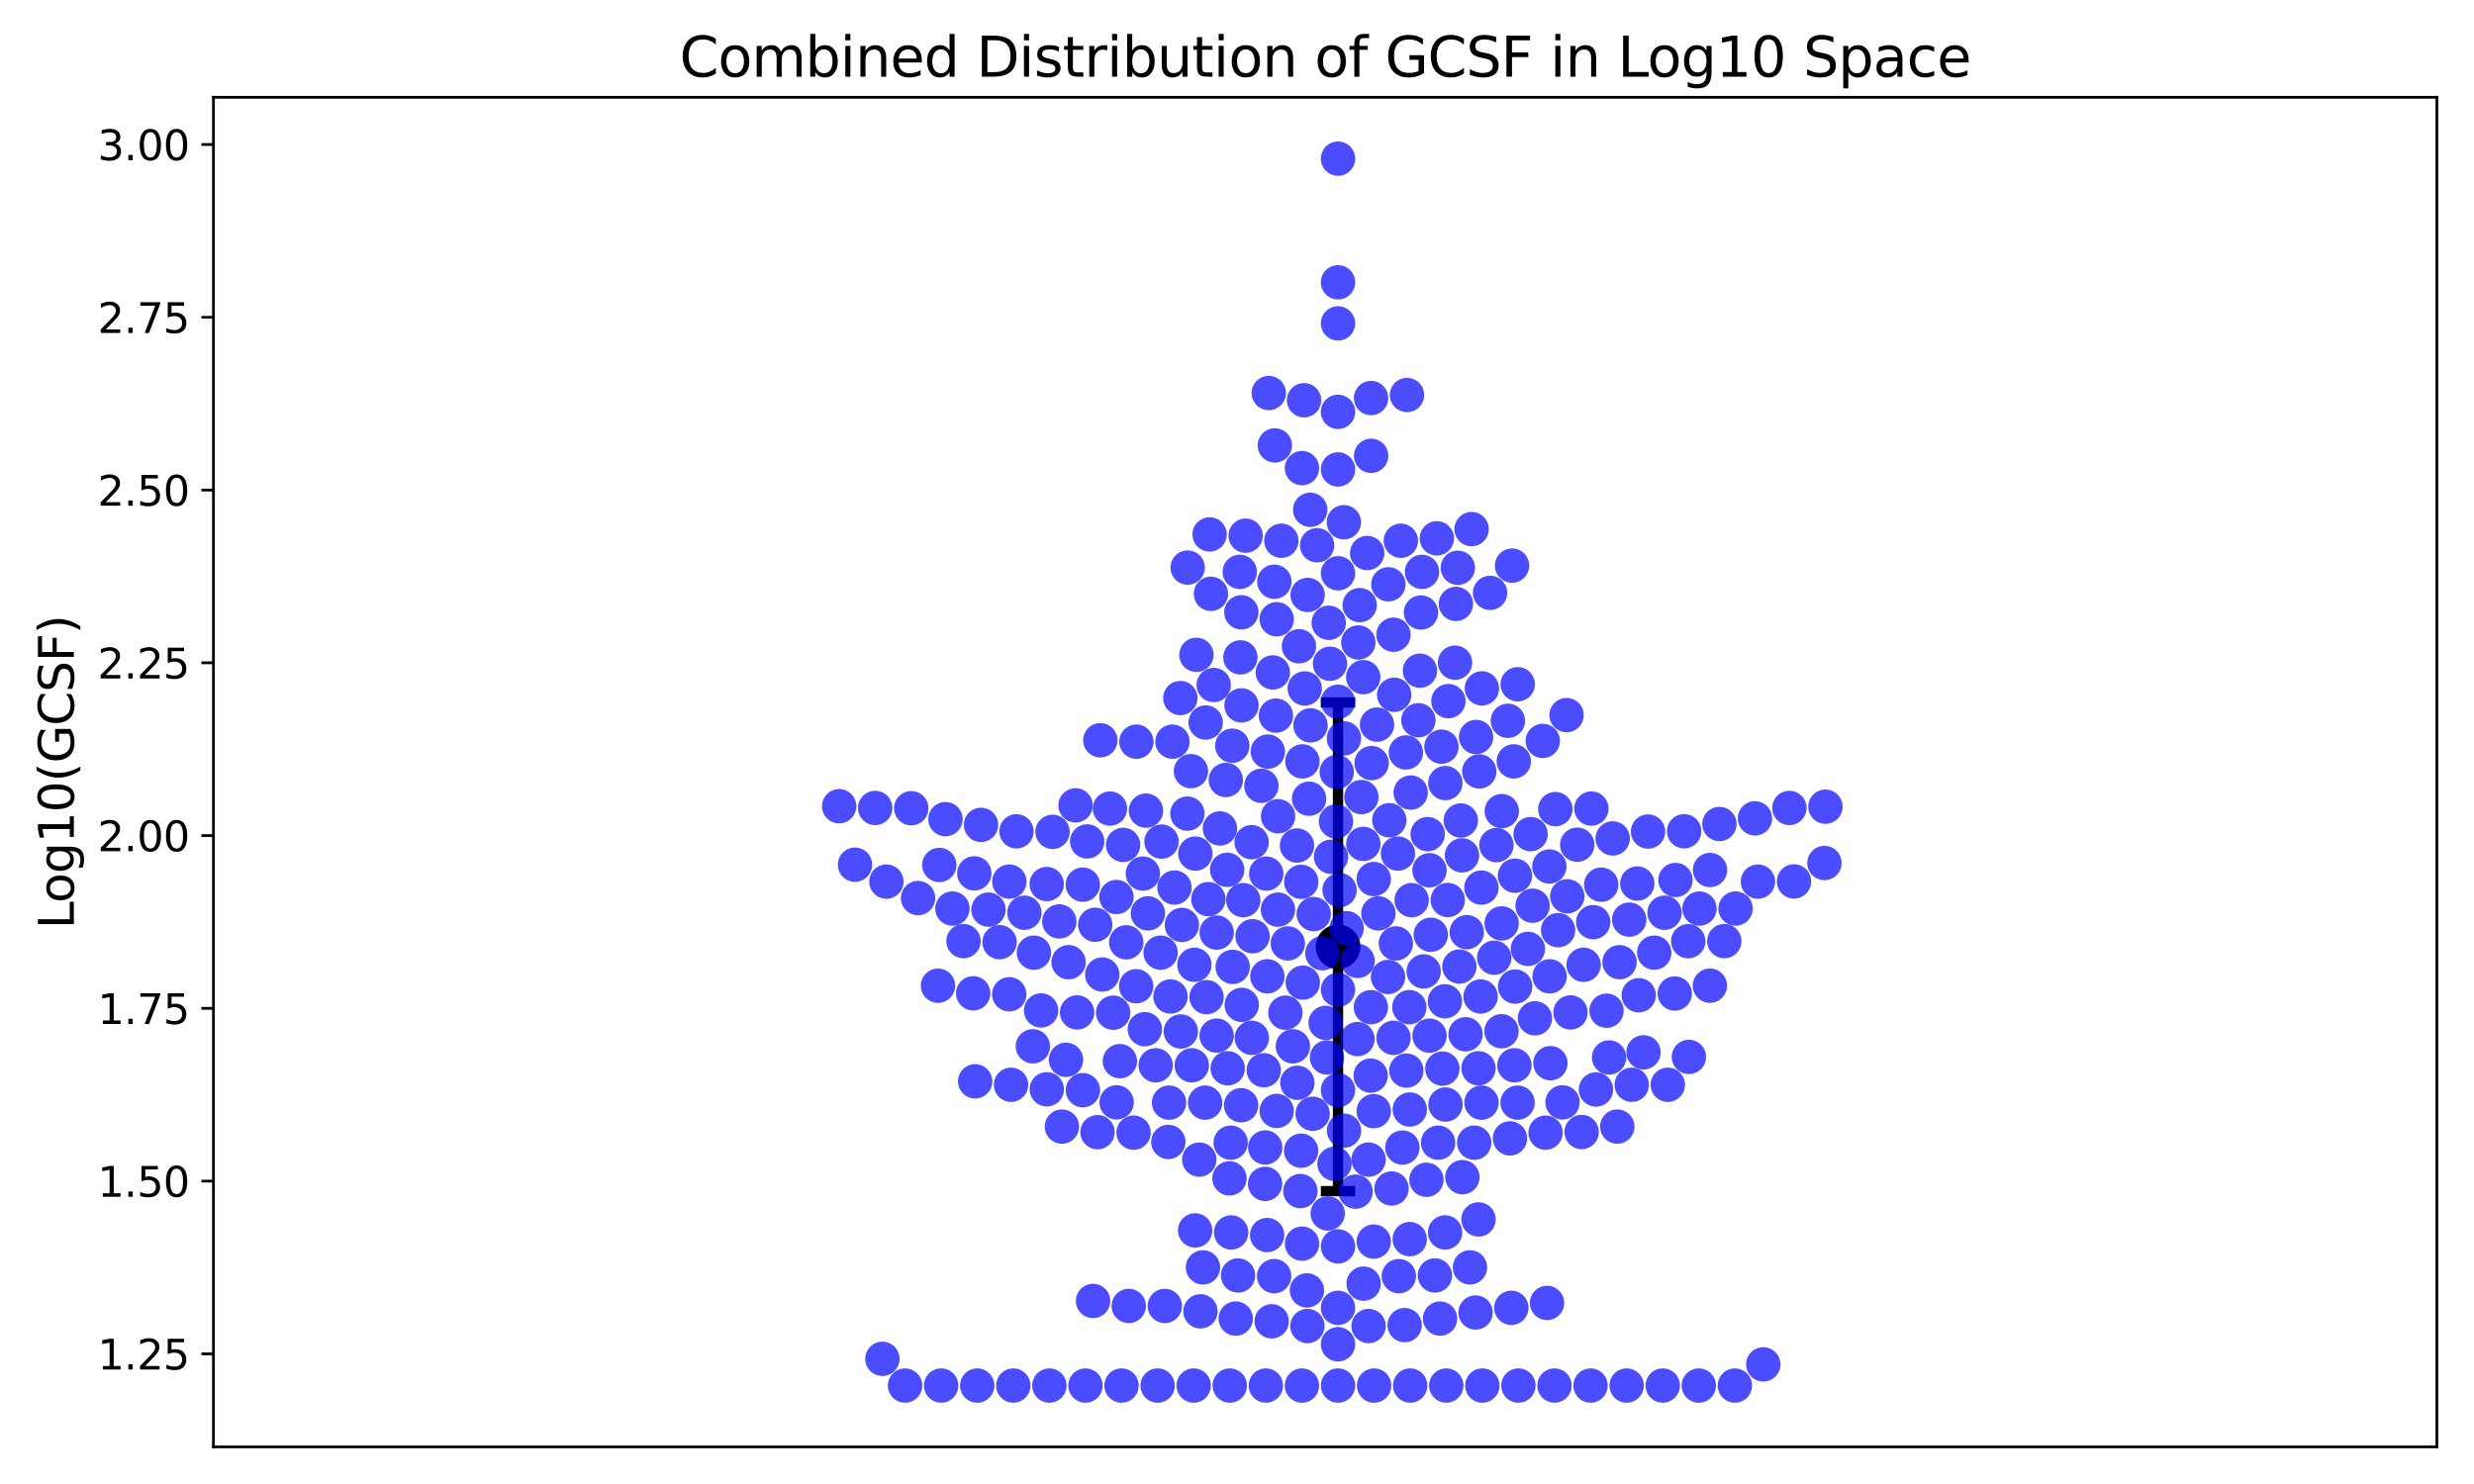 <?xml version="1.0" encoding="utf-8" standalone="no"?>
<!DOCTYPE svg PUBLIC "-//W3C//DTD SVG 1.1//EN"
  "http://www.w3.org/Graphics/SVG/1.1/DTD/svg11.dtd">
<svg xmlns:xlink="http://www.w3.org/1999/xlink" width="720pt" height="432pt" viewBox="0 0 720 432" xmlns="http://www.w3.org/2000/svg" version="1.1">
 <defs>
  <style type="text/css">*{stroke-linejoin: round; stroke-linecap: butt}</style>
 </defs>
 <g id="figure_1">
  <g id="patch_1">
   <path d="M 0 432 
L 720 432 
L 720 0 
L 0 0 
z
" style="fill: #ffffff"/>
  </g>
  <g id="axes_1">
   <g id="patch_2">
    <path d="M 62.12 421.2 
L 709.2 421.2 
L 709.2 28.32 
L 62.12 28.32 
z
" style="fill: #ffffff"/>
   </g>
   <g id="matplotlib.axis_1"/>
   <g id="matplotlib.axis_2">
    <g id="ytick_1">
     <g id="line2d_1">
      <defs>
       <path id="mfbf2dcb38d" d="M 0 0 
L -3.5 0 
" style="stroke: #000000; stroke-width: 0.8"/>
      </defs>
      <g>
       <use xlink:href="#mfbf2dcb38d" x="62.12" y="394.112" style="stroke: #000000; stroke-width: 0.8"/>
      </g>
     </g>
     <g id="text_1">
      <!-- 1.25 -->
      <g transform="translate(28.401 398.671) scale(0.12 -0.12)">
       <defs>
        <path id="DejaVuSans-31" d="M 794 531 
L 1825 531 
L 1825 4091 
L 703 3866 
L 703 4441 
L 1819 4666 
L 2450 4666 
L 2450 531 
L 3481 531 
L 3481 0 
L 794 0 
L 794 531 
z
" transform="scale(0.016)"/>
        <path id="DejaVuSans-2e" d="M 684 794 
L 1344 794 
L 1344 0 
L 684 0 
L 684 794 
z
" transform="scale(0.016)"/>
        <path id="DejaVuSans-32" d="M 1228 531 
L 3431 531 
L 3431 0 
L 469 0 
L 469 531 
Q 828 903 1448 1529 
Q 2069 2156 2228 2338 
Q 2531 2678 2651 2914 
Q 2772 3150 2772 3378 
Q 2772 3750 2511 3984 
Q 2250 4219 1831 4219 
Q 1534 4219 1204 4116 
Q 875 4013 500 3803 
L 500 4441 
Q 881 4594 1212 4672 
Q 1544 4750 1819 4750 
Q 2544 4750 2975 4387 
Q 3406 4025 3406 3419 
Q 3406 3131 3298 2873 
Q 3191 2616 2906 2266 
Q 2828 2175 2409 1742 
Q 1991 1309 1228 531 
z
" transform="scale(0.016)"/>
        <path id="DejaVuSans-35" d="M 691 4666 
L 3169 4666 
L 3169 4134 
L 1269 4134 
L 1269 2991 
Q 1406 3038 1543 3061 
Q 1681 3084 1819 3084 
Q 2600 3084 3056 2656 
Q 3513 2228 3513 1497 
Q 3513 744 3044 326 
Q 2575 -91 1722 -91 
Q 1428 -91 1123 -41 
Q 819 9 494 109 
L 494 744 
Q 775 591 1075 516 
Q 1375 441 1709 441 
Q 2250 441 2565 725 
Q 2881 1009 2881 1497 
Q 2881 1984 2565 2268 
Q 2250 2553 1709 2553 
Q 1456 2553 1204 2497 
Q 953 2441 691 2322 
L 691 4666 
z
" transform="scale(0.016)"/>
       </defs>
       <use xlink:href="#DejaVuSans-31"/>
       <use xlink:href="#DejaVuSans-2e" x="63.623"/>
       <use xlink:href="#DejaVuSans-32" x="95.41"/>
       <use xlink:href="#DejaVuSans-35" x="159.033"/>
      </g>
     </g>
    </g>
    <g id="ytick_2">
     <g id="line2d_2">
      <g>
       <use xlink:href="#mfbf2dcb38d" x="62.12" y="343.821" style="stroke: #000000; stroke-width: 0.8"/>
      </g>
     </g>
     <g id="text_2">
      <!-- 1.50 -->
      <g transform="translate(28.401 348.38) scale(0.12 -0.12)">
       <defs>
        <path id="DejaVuSans-30" d="M 2034 4250 
Q 1547 4250 1301 3770 
Q 1056 3291 1056 2328 
Q 1056 1369 1301 889 
Q 1547 409 2034 409 
Q 2525 409 2770 889 
Q 3016 1369 3016 2328 
Q 3016 3291 2770 3770 
Q 2525 4250 2034 4250 
z
M 2034 4750 
Q 2819 4750 3233 4129 
Q 3647 3509 3647 2328 
Q 3647 1150 3233 529 
Q 2819 -91 2034 -91 
Q 1250 -91 836 529 
Q 422 1150 422 2328 
Q 422 3509 836 4129 
Q 1250 4750 2034 4750 
z
" transform="scale(0.016)"/>
       </defs>
       <use xlink:href="#DejaVuSans-31"/>
       <use xlink:href="#DejaVuSans-2e" x="63.623"/>
       <use xlink:href="#DejaVuSans-35" x="95.41"/>
       <use xlink:href="#DejaVuSans-30" x="159.033"/>
      </g>
     </g>
    </g>
    <g id="ytick_3">
     <g id="line2d_3">
      <g>
       <use xlink:href="#mfbf2dcb38d" x="62.12" y="293.53" style="stroke: #000000; stroke-width: 0.8"/>
      </g>
     </g>
     <g id="text_3">
      <!-- 1.75 -->
      <g transform="translate(28.401 298.089) scale(0.12 -0.12)">
       <defs>
        <path id="DejaVuSans-37" d="M 525 4666 
L 3525 4666 
L 3525 4397 
L 1831 0 
L 1172 0 
L 2766 4134 
L 525 4134 
L 525 4666 
z
" transform="scale(0.016)"/>
       </defs>
       <use xlink:href="#DejaVuSans-31"/>
       <use xlink:href="#DejaVuSans-2e" x="63.623"/>
       <use xlink:href="#DejaVuSans-37" x="95.41"/>
       <use xlink:href="#DejaVuSans-35" x="159.033"/>
      </g>
     </g>
    </g>
    <g id="ytick_4">
     <g id="line2d_4">
      <g>
       <use xlink:href="#mfbf2dcb38d" x="62.12" y="243.238" style="stroke: #000000; stroke-width: 0.8"/>
      </g>
     </g>
     <g id="text_4">
      <!-- 2.00 -->
      <g transform="translate(28.401 247.797) scale(0.12 -0.12)">
       <use xlink:href="#DejaVuSans-32"/>
       <use xlink:href="#DejaVuSans-2e" x="63.623"/>
       <use xlink:href="#DejaVuSans-30" x="95.41"/>
       <use xlink:href="#DejaVuSans-30" x="159.033"/>
      </g>
     </g>
    </g>
    <g id="ytick_5">
     <g id="line2d_5">
      <g>
       <use xlink:href="#mfbf2dcb38d" x="62.12" y="192.947" style="stroke: #000000; stroke-width: 0.8"/>
      </g>
     </g>
     <g id="text_5">
      <!-- 2.25 -->
      <g transform="translate(28.401 197.506) scale(0.12 -0.12)">
       <use xlink:href="#DejaVuSans-32"/>
       <use xlink:href="#DejaVuSans-2e" x="63.623"/>
       <use xlink:href="#DejaVuSans-32" x="95.41"/>
       <use xlink:href="#DejaVuSans-35" x="159.033"/>
      </g>
     </g>
    </g>
    <g id="ytick_6">
     <g id="line2d_6">
      <g>
       <use xlink:href="#mfbf2dcb38d" x="62.12" y="142.656" style="stroke: #000000; stroke-width: 0.8"/>
      </g>
     </g>
     <g id="text_6">
      <!-- 2.50 -->
      <g transform="translate(28.401 147.215) scale(0.12 -0.12)">
       <use xlink:href="#DejaVuSans-32"/>
       <use xlink:href="#DejaVuSans-2e" x="63.623"/>
       <use xlink:href="#DejaVuSans-35" x="95.41"/>
       <use xlink:href="#DejaVuSans-30" x="159.033"/>
      </g>
     </g>
    </g>
    <g id="ytick_7">
     <g id="line2d_7">
      <g>
       <use xlink:href="#mfbf2dcb38d" x="62.12" y="92.364" style="stroke: #000000; stroke-width: 0.8"/>
      </g>
     </g>
     <g id="text_7">
      <!-- 2.75 -->
      <g transform="translate(28.401 96.924) scale(0.12 -0.12)">
       <use xlink:href="#DejaVuSans-32"/>
       <use xlink:href="#DejaVuSans-2e" x="63.623"/>
       <use xlink:href="#DejaVuSans-37" x="95.41"/>
       <use xlink:href="#DejaVuSans-35" x="159.033"/>
      </g>
     </g>
    </g>
    <g id="ytick_8">
     <g id="line2d_8">
      <g>
       <use xlink:href="#mfbf2dcb38d" x="62.12" y="42.073" style="stroke: #000000; stroke-width: 0.8"/>
      </g>
     </g>
     <g id="text_8">
      <!-- 3.00 -->
      <g transform="translate(28.401 46.632) scale(0.12 -0.12)">
       <defs>
        <path id="DejaVuSans-33" d="M 2597 2516 
Q 3050 2419 3304 2112 
Q 3559 1806 3559 1356 
Q 3559 666 3084 287 
Q 2609 -91 1734 -91 
Q 1441 -91 1130 -33 
Q 819 25 488 141 
L 488 750 
Q 750 597 1062 519 
Q 1375 441 1716 441 
Q 2309 441 2620 675 
Q 2931 909 2931 1356 
Q 2931 1769 2642 2001 
Q 2353 2234 1838 2234 
L 1294 2234 
L 1294 2753 
L 1863 2753 
Q 2328 2753 2575 2939 
Q 2822 3125 2822 3475 
Q 2822 3834 2567 4026 
Q 2313 4219 1838 4219 
Q 1578 4219 1281 4162 
Q 984 4106 628 3988 
L 628 4550 
Q 988 4650 1302 4700 
Q 1616 4750 1894 4750 
Q 2613 4750 3031 4423 
Q 3450 4097 3450 3541 
Q 3450 3153 3228 2886 
Q 3006 2619 2597 2516 
z
" transform="scale(0.016)"/>
       </defs>
       <use xlink:href="#DejaVuSans-33"/>
       <use xlink:href="#DejaVuSans-2e" x="63.623"/>
       <use xlink:href="#DejaVuSans-30" x="95.41"/>
       <use xlink:href="#DejaVuSans-30" x="159.033"/>
      </g>
     </g>
    </g>
    <g id="text_9">
     <!-- Log10(GCSF) -->
     <g transform="translate(21.49 270.416) rotate(-90) scale(0.14 -0.14)">
      <defs>
       <path id="DejaVuSans-4c" d="M 628 4666 
L 1259 4666 
L 1259 531 
L 3531 531 
L 3531 0 
L 628 0 
L 628 4666 
z
" transform="scale(0.016)"/>
       <path id="DejaVuSans-6f" d="M 1959 3097 
Q 1497 3097 1228 2736 
Q 959 2375 959 1747 
Q 959 1119 1226 758 
Q 1494 397 1959 397 
Q 2419 397 2687 759 
Q 2956 1122 2956 1747 
Q 2956 2369 2687 2733 
Q 2419 3097 1959 3097 
z
M 1959 3584 
Q 2709 3584 3137 3096 
Q 3566 2609 3566 1747 
Q 3566 888 3137 398 
Q 2709 -91 1959 -91 
Q 1206 -91 779 398 
Q 353 888 353 1747 
Q 353 2609 779 3096 
Q 1206 3584 1959 3584 
z
" transform="scale(0.016)"/>
       <path id="DejaVuSans-67" d="M 2906 1791 
Q 2906 2416 2648 2759 
Q 2391 3103 1925 3103 
Q 1463 3103 1205 2759 
Q 947 2416 947 1791 
Q 947 1169 1205 825 
Q 1463 481 1925 481 
Q 2391 481 2648 825 
Q 2906 1169 2906 1791 
z
M 3481 434 
Q 3481 -459 3084 -895 
Q 2688 -1331 1869 -1331 
Q 1566 -1331 1297 -1286 
Q 1028 -1241 775 -1147 
L 775 -588 
Q 1028 -725 1275 -790 
Q 1522 -856 1778 -856 
Q 2344 -856 2625 -561 
Q 2906 -266 2906 331 
L 2906 616 
Q 2728 306 2450 153 
Q 2172 0 1784 0 
Q 1141 0 747 490 
Q 353 981 353 1791 
Q 353 2603 747 3093 
Q 1141 3584 1784 3584 
Q 2172 3584 2450 3431 
Q 2728 3278 2906 2969 
L 2906 3500 
L 3481 3500 
L 3481 434 
z
" transform="scale(0.016)"/>
       <path id="DejaVuSans-28" d="M 1984 4856 
Q 1566 4138 1362 3434 
Q 1159 2731 1159 2009 
Q 1159 1288 1364 580 
Q 1569 -128 1984 -844 
L 1484 -844 
Q 1016 -109 783 600 
Q 550 1309 550 2009 
Q 550 2706 781 3412 
Q 1013 4119 1484 4856 
L 1984 4856 
z
" transform="scale(0.016)"/>
       <path id="DejaVuSans-47" d="M 3809 666 
L 3809 1919 
L 2778 1919 
L 2778 2438 
L 4434 2438 
L 4434 434 
Q 4069 175 3628 42 
Q 3188 -91 2688 -91 
Q 1594 -91 976 548 
Q 359 1188 359 2328 
Q 359 3472 976 4111 
Q 1594 4750 2688 4750 
Q 3144 4750 3555 4637 
Q 3966 4525 4313 4306 
L 4313 3634 
Q 3963 3931 3569 4081 
Q 3175 4231 2741 4231 
Q 1884 4231 1454 3753 
Q 1025 3275 1025 2328 
Q 1025 1384 1454 906 
Q 1884 428 2741 428 
Q 3075 428 3337 486 
Q 3600 544 3809 666 
z
" transform="scale(0.016)"/>
       <path id="DejaVuSans-43" d="M 4122 4306 
L 4122 3641 
Q 3803 3938 3442 4084 
Q 3081 4231 2675 4231 
Q 1875 4231 1450 3742 
Q 1025 3253 1025 2328 
Q 1025 1406 1450 917 
Q 1875 428 2675 428 
Q 3081 428 3442 575 
Q 3803 722 4122 1019 
L 4122 359 
Q 3791 134 3420 21 
Q 3050 -91 2638 -91 
Q 1578 -91 968 557 
Q 359 1206 359 2328 
Q 359 3453 968 4101 
Q 1578 4750 2638 4750 
Q 3056 4750 3426 4639 
Q 3797 4528 4122 4306 
z
" transform="scale(0.016)"/>
       <path id="DejaVuSans-53" d="M 3425 4513 
L 3425 3897 
Q 3066 4069 2747 4153 
Q 2428 4238 2131 4238 
Q 1616 4238 1336 4038 
Q 1056 3838 1056 3469 
Q 1056 3159 1242 3001 
Q 1428 2844 1947 2747 
L 2328 2669 
Q 3034 2534 3370 2195 
Q 3706 1856 3706 1288 
Q 3706 609 3251 259 
Q 2797 -91 1919 -91 
Q 1588 -91 1214 -16 
Q 841 59 441 206 
L 441 856 
Q 825 641 1194 531 
Q 1563 422 1919 422 
Q 2459 422 2753 634 
Q 3047 847 3047 1241 
Q 3047 1584 2836 1778 
Q 2625 1972 2144 2069 
L 1759 2144 
Q 1053 2284 737 2584 
Q 422 2884 422 3419 
Q 422 4038 858 4394 
Q 1294 4750 2059 4750 
Q 2388 4750 2728 4690 
Q 3069 4631 3425 4513 
z
" transform="scale(0.016)"/>
       <path id="DejaVuSans-46" d="M 628 4666 
L 3309 4666 
L 3309 4134 
L 1259 4134 
L 1259 2759 
L 3109 2759 
L 3109 2228 
L 1259 2228 
L 1259 0 
L 628 0 
L 628 4666 
z
" transform="scale(0.016)"/>
       <path id="DejaVuSans-29" d="M 513 4856 
L 1013 4856 
Q 1481 4119 1714 3412 
Q 1947 2706 1947 2009 
Q 1947 1309 1714 600 
Q 1481 -109 1013 -844 
L 513 -844 
Q 928 -128 1133 580 
Q 1338 1288 1338 2009 
Q 1338 2731 1133 3434 
Q 928 4138 513 4856 
z
" transform="scale(0.016)"/>
      </defs>
      <use xlink:href="#DejaVuSans-4c"/>
      <use xlink:href="#DejaVuSans-6f" x="53.963"/>
      <use xlink:href="#DejaVuSans-67" x="115.145"/>
      <use xlink:href="#DejaVuSans-31" x="178.621"/>
      <use xlink:href="#DejaVuSans-30" x="242.244"/>
      <use xlink:href="#DejaVuSans-28" x="305.867"/>
      <use xlink:href="#DejaVuSans-47" x="344.881"/>
      <use xlink:href="#DejaVuSans-43" x="422.371"/>
      <use xlink:href="#DejaVuSans-53" x="492.195"/>
      <use xlink:href="#DejaVuSans-46" x="555.672"/>
      <use xlink:href="#DejaVuSans-29" x="613.191"/>
     </g>
    </g>
   </g>
   <g id="LineCollection_1">
    <path d="M 389.397 346.751 
L 389.397 204.495 
" clip-path="url(#pf65583e2bc)" style="fill: none; stroke: #000000; stroke-width: 3"/>
   </g>
   <g id="line2d_9">
    <defs>
     <path id="m4d97b1129c" d="M 5 0 
L -5 -0 
" style="stroke: #000000; stroke-width: 3"/>
    </defs>
    <g clip-path="url(#pf65583e2bc)">
     <use xlink:href="#m4d97b1129c" x="389.397" y="346.751" style="stroke: #000000; stroke-width: 3"/>
    </g>
   </g>
   <g id="line2d_10">
    <g clip-path="url(#pf65583e2bc)">
     <use xlink:href="#m4d97b1129c" x="389.397" y="204.495" style="stroke: #000000; stroke-width: 3"/>
    </g>
   </g>
   <g id="line2d_11">
    <defs>
     <path id="m91a4a2333e" d="M 0 6 
C 1.591 6 3.117 5.368 4.243 4.243 
C 5.368 3.117 6 1.591 6 0 
C 6 -1.591 5.368 -3.117 4.243 -4.243 
C 3.117 -5.368 1.591 -6 0 -6 
C -1.591 -6 -3.117 -5.368 -4.243 -4.243 
C -5.368 -3.117 -6 -1.591 -6 0 
C -6 1.591 -5.368 3.117 -4.243 4.243 
C -3.117 5.368 -1.591 6 0 6 
z
" style="stroke: #000000"/>
    </defs>
    <g clip-path="url(#pf65583e2bc)">
     <use xlink:href="#m91a4a2333e" x="389.397" y="275.623" style="stroke: #000000"/>
    </g>
   </g>
   <g id="patch_3">
    <path d="M 62.12 421.2 
L 62.12 28.32 
" style="fill: none; stroke: #000000; stroke-width: 0.8; stroke-linejoin: miter; stroke-linecap: square"/>
   </g>
   <g id="patch_4">
    <path d="M 709.2 421.2 
L 709.2 28.32 
" style="fill: none; stroke: #000000; stroke-width: 0.8; stroke-linejoin: miter; stroke-linecap: square"/>
   </g>
   <g id="patch_5">
    <path d="M 62.12 421.2 
L 709.2 421.2 
" style="fill: none; stroke: #000000; stroke-width: 0.8; stroke-linejoin: miter; stroke-linecap: square"/>
   </g>
   <g id="patch_6">
    <path d="M 62.12 28.32 
L 709.2 28.32 
" style="fill: none; stroke: #000000; stroke-width: 0.8; stroke-linejoin: miter; stroke-linecap: square"/>
   </g>
   <g id="PathCollection_1">
    <defs>
     <path id="m14f5ccfd48" d="M 0 5 
C 1.326 5 2.598 4.473 3.536 3.536 
C 4.473 2.598 5 1.326 5 0 
C 5 -1.326 4.473 -2.598 3.536 -3.536 
C 2.598 -4.473 1.326 -5 0 -5 
C -1.326 -5 -2.598 -4.473 -3.536 -3.536 
C -4.473 -2.598 -5 -1.326 -5 0 
C -5 1.326 -4.473 2.598 -3.536 3.536 
C -2.598 4.473 -1.326 5 0 5 
z
"/>
    </defs>
    <g clip-path="url(#pf65583e2bc)">
     <use xlink:href="#m14f5ccfd48" x="410.284" y="322.985" style="fill: #0000ff; fill-opacity: 0.7"/>
     <use xlink:href="#m14f5ccfd48" x="381.399" y="211.157" style="fill: #0000ff; fill-opacity: 0.7"/>
     <use xlink:href="#m14f5ccfd48" x="300.587" y="304.585" style="fill: #0000ff; fill-opacity: 0.7"/>
     <use xlink:href="#m14f5ccfd48" x="396.764" y="245.666" style="fill: #0000ff; fill-opacity: 0.7"/>
     <use xlink:href="#m14f5ccfd48" x="504.897" y="403.342" style="fill: #0000ff; fill-opacity: 0.7"/>
     <use xlink:href="#m14f5ccfd48" x="337.774" y="277.331" style="fill: #0000ff; fill-opacity: 0.7"/>
     <use xlink:href="#m14f5ccfd48" x="343.959" y="269.25" style="fill: #0000ff; fill-opacity: 0.7"/>
     <use xlink:href="#m14f5ccfd48" x="394.517" y="346.893" style="fill: #0000ff; fill-opacity: 0.7"/>
     <use xlink:href="#m14f5ccfd48" x="408.136" y="334.062" style="fill: #0000ff; fill-opacity: 0.7"/>
     <use xlink:href="#m14f5ccfd48" x="315.123" y="257.529" style="fill: #0000ff; fill-opacity: 0.7"/>
     <use xlink:href="#m14f5ccfd48" x="389.397" y="94.137" style="fill: #0000ff; fill-opacity: 0.7"/>
     <use xlink:href="#m14f5ccfd48" x="387.373" y="249.4" style="fill: #0000ff; fill-opacity: 0.7"/>
     <use xlink:href="#m14f5ccfd48" x="379.714" y="200.414" style="fill: #0000ff; fill-opacity: 0.7"/>
     <use xlink:href="#m14f5ccfd48" x="481.425" y="277.331" style="fill: #0000ff; fill-opacity: 0.7"/>
     <use xlink:href="#m14f5ccfd48" x="476.917" y="289.721" style="fill: #0000ff; fill-opacity: 0.7"/>
     <use xlink:href="#m14f5ccfd48" x="378.93" y="362.041" style="fill: #0000ff; fill-opacity: 0.7"/>
     <use xlink:href="#m14f5ccfd48" x="376.262" y="304.585" style="fill: #0000ff; fill-opacity: 0.7"/>
     <use xlink:href="#m14f5ccfd48" x="462.897" y="403.342" style="fill: #0000ff; fill-opacity: 0.7"/>
     <use xlink:href="#m14f5ccfd48" x="421.522" y="204.103" style="fill: #0000ff; fill-opacity: 0.7"/>
     <use xlink:href="#m14f5ccfd48" x="389.397" y="136.655" style="fill: #0000ff; fill-opacity: 0.7"/>
     <use xlink:href="#m14f5ccfd48" x="421.333" y="261.994" style="fill: #0000ff; fill-opacity: 0.7"/>
     <use xlink:href="#m14f5ccfd48" x="300.895" y="277.331" style="fill: #0000ff; fill-opacity: 0.7"/>
     <use xlink:href="#m14f5ccfd48" x="347.397" y="403.342" style="fill: #0000ff; fill-opacity: 0.7"/>
     <use xlink:href="#m14f5ccfd48" x="465.997" y="257.529" style="fill: #0000ff; fill-opacity: 0.7"/>
     <use xlink:href="#m14f5ccfd48" x="304.624" y="257.355" style="fill: #0000ff; fill-opacity: 0.7"/>
     <use xlink:href="#m14f5ccfd48" x="382.328" y="266.095" style="fill: #0000ff; fill-opacity: 0.7"/>
     <use xlink:href="#m14f5ccfd48" x="358.298" y="358.768" style="fill: #0000ff; fill-opacity: 0.7"/>
     <use xlink:href="#m14f5ccfd48" x="294.24" y="315.781" style="fill: #0000ff; fill-opacity: 0.7"/>
     <use xlink:href="#m14f5ccfd48" x="388.813" y="239.134" style="fill: #0000ff; fill-opacity: 0.7"/>
     <use xlink:href="#m14f5ccfd48" x="440.952" y="287.199" style="fill: #0000ff; fill-opacity: 0.7"/>
     <use xlink:href="#m14f5ccfd48" x="420.565" y="358.768" style="fill: #0000ff; fill-opacity: 0.7"/>
     <use xlink:href="#m14f5ccfd48" x="459.02" y="245.899" style="fill: #0000ff; fill-opacity: 0.7"/>
     <use xlink:href="#m14f5ccfd48" x="389.397" y="82.18" style="fill: #0000ff; fill-opacity: 0.7"/>
     <use xlink:href="#m14f5ccfd48" x="333.505" y="235.974" style="fill: #0000ff; fill-opacity: 0.7"/>
     <use xlink:href="#m14f5ccfd48" x="343.653" y="300.268" style="fill: #0000ff; fill-opacity: 0.7"/>
     <use xlink:href="#m14f5ccfd48" x="491.518" y="307.672" style="fill: #0000ff; fill-opacity: 0.7"/>
     <use xlink:href="#m14f5ccfd48" x="424.714" y="281.372" style="fill: #0000ff; fill-opacity: 0.7"/>
     <use xlink:href="#m14f5ccfd48" x="405.75" y="202.248" style="fill: #0000ff; fill-opacity: 0.7"/>
     <use xlink:href="#m14f5ccfd48" x="343.508" y="203.209" style="fill: #0000ff; fill-opacity: 0.7"/>
     <use xlink:href="#m14f5ccfd48" x="352.415" y="172.867" style="fill: #0000ff; fill-opacity: 0.7"/>
     <use xlink:href="#m14f5ccfd48" x="370.866" y="169.339" style="fill: #0000ff; fill-opacity: 0.7"/>
     <use xlink:href="#m14f5ccfd48" x="352.027" y="155.571" style="fill: #0000ff; fill-opacity: 0.7"/>
     <use xlink:href="#m14f5ccfd48" x="389.397" y="46.178" style="fill: #0000ff; fill-opacity: 0.7"/>
     <use xlink:href="#m14f5ccfd48" x="319.404" y="329.583" style="fill: #0000ff; fill-opacity: 0.7"/>
     <use xlink:href="#m14f5ccfd48" x="379.511" y="116.517" style="fill: #0000ff; fill-opacity: 0.7"/>
     <use xlink:href="#m14f5ccfd48" x="429.435" y="382.074" style="fill: #0000ff; fill-opacity: 0.7"/>
     <use xlink:href="#m14f5ccfd48" x="313.008" y="234.444" style="fill: #0000ff; fill-opacity: 0.7"/>
     <use xlink:href="#m14f5ccfd48" x="350.885" y="210.326" style="fill: #0000ff; fill-opacity: 0.7"/>
     <use xlink:href="#m14f5ccfd48" x="395.306" y="187.025" style="fill: #0000ff; fill-opacity: 0.7"/>
     <use xlink:href="#m14f5ccfd48" x="430.512" y="224.565" style="fill: #0000ff; fill-opacity: 0.7"/>
     <use xlink:href="#m14f5ccfd48" x="485.374" y="315.781" style="fill: #0000ff; fill-opacity: 0.7"/>
     <use xlink:href="#m14f5ccfd48" x="416.017" y="253.341" style="fill: #0000ff; fill-opacity: 0.7"/>
     <use xlink:href="#m14f5ccfd48" x="410.397" y="403.342" style="fill: #0000ff; fill-opacity: 0.7"/>
     <use xlink:href="#m14f5ccfd48" x="358.63" y="217.078" style="fill: #0000ff; fill-opacity: 0.7"/>
     <use xlink:href="#m14f5ccfd48" x="351.144" y="290.273" style="fill: #0000ff; fill-opacity: 0.7"/>
     <use xlink:href="#m14f5ccfd48" x="371.024" y="129.664" style="fill: #0000ff; fill-opacity: 0.7"/>
     <use xlink:href="#m14f5ccfd48" x="389.397" y="391.322" style="fill: #0000ff; fill-opacity: 0.7"/>
     <use xlink:href="#m14f5ccfd48" x="391.095" y="152.025" style="fill: #0000ff; fill-opacity: 0.7"/>
     <use xlink:href="#m14f5ccfd48" x="399.038" y="132.694" style="fill: #0000ff; fill-opacity: 0.7"/>
     <use xlink:href="#m14f5ccfd48" x="396.853" y="373.673" style="fill: #0000ff; fill-opacity: 0.7"/>
     <use xlink:href="#m14f5ccfd48" x="474.874" y="315.781" style="fill: #0000ff; fill-opacity: 0.7"/>
     <use xlink:href="#m14f5ccfd48" x="463.667" y="268.442" style="fill: #0000ff; fill-opacity: 0.7"/>
     <use xlink:href="#m14f5ccfd48" x="389.397" y="119.887" style="fill: #0000ff; fill-opacity: 0.7"/>
     <use xlink:href="#m14f5ccfd48" x="405.55" y="302.117" style="fill: #0000ff; fill-opacity: 0.7"/>
     <use xlink:href="#m14f5ccfd48" x="361.268" y="178.245" style="fill: #0000ff; fill-opacity: 0.7"/>
     <use xlink:href="#m14f5ccfd48" x="265.199" y="235.278" style="fill: #0000ff; fill-opacity: 0.7"/>
     <use xlink:href="#m14f5ccfd48" x="272.981" y="286.94" style="fill: #0000ff; fill-opacity: 0.7"/>
     <use xlink:href="#m14f5ccfd48" x="372.905" y="157.413" style="fill: #0000ff; fill-opacity: 0.7"/>
     <use xlink:href="#m14f5ccfd48" x="354.084" y="271.478" style="fill: #0000ff; fill-opacity: 0.7"/>
     <use xlink:href="#m14f5ccfd48" x="350.723" y="320.984" style="fill: #0000ff; fill-opacity: 0.7"/>
     <use xlink:href="#m14f5ccfd48" x="435.495" y="246.008" style="fill: #0000ff; fill-opacity: 0.7"/>
     <use xlink:href="#m14f5ccfd48" x="380.557" y="173.187" style="fill: #0000ff; fill-opacity: 0.7"/>
     <use xlink:href="#m14f5ccfd48" x="263.397" y="403.342" style="fill: #0000ff; fill-opacity: 0.7"/>
     <use xlink:href="#m14f5ccfd48" x="302.981" y="294.144" style="fill: #0000ff; fill-opacity: 0.7"/>
     <use xlink:href="#m14f5ccfd48" x="357.3" y="310.985" style="fill: #0000ff; fill-opacity: 0.7"/>
     <use xlink:href="#m14f5ccfd48" x="473.397" y="403.342" style="fill: #0000ff; fill-opacity: 0.7"/>
     <use xlink:href="#m14f5ccfd48" x="340.223" y="320.984" style="fill: #0000ff; fill-opacity: 0.7"/>
     <use xlink:href="#m14f5ccfd48" x="371.552" y="180.261" style="fill: #0000ff; fill-opacity: 0.7"/>
     <use xlink:href="#m14f5ccfd48" x="433.65" y="172.586" style="fill: #0000ff; fill-opacity: 0.7"/>
     <use xlink:href="#m14f5ccfd48" x="430.275" y="310.985" style="fill: #0000ff; fill-opacity: 0.7"/>
     <use xlink:href="#m14f5ccfd48" x="424.267" y="165.28" style="fill: #0000ff; fill-opacity: 0.7"/>
     <use xlink:href="#m14f5ccfd48" x="399.794" y="361.431" style="fill: #0000ff; fill-opacity: 0.7"/>
     <use xlink:href="#m14f5ccfd48" x="497.628" y="286.94" style="fill: #0000ff; fill-opacity: 0.7"/>
     <use xlink:href="#m14f5ccfd48" x="273.897" y="403.342" style="fill: #0000ff; fill-opacity: 0.7"/>
     <use xlink:href="#m14f5ccfd48" x="431.272" y="200.393" style="fill: #0000ff; fill-opacity: 0.7"/>
     <use xlink:href="#m14f5ccfd48" x="324.922" y="261.121" style="fill: #0000ff; fill-opacity: 0.7"/>
     <use xlink:href="#m14f5ccfd48" x="364.317" y="302.117" style="fill: #0000ff; fill-opacity: 0.7"/>
     <use xlink:href="#m14f5ccfd48" x="441.657" y="320.984" style="fill: #0000ff; fill-opacity: 0.7"/>
     <use xlink:href="#m14f5ccfd48" x="283.548" y="254.238" style="fill: #0000ff; fill-opacity: 0.7"/>
     <use xlink:href="#m14f5ccfd48" x="439.838" y="380.715" style="fill: #0000ff; fill-opacity: 0.7"/>
     <use xlink:href="#m14f5ccfd48" x="431.157" y="320.984" style="fill: #0000ff; fill-opacity: 0.7"/>
     <use xlink:href="#m14f5ccfd48" x="389.397" y="166.888" style="fill: #0000ff; fill-opacity: 0.7"/>
     <use xlink:href="#m14f5ccfd48" x="388.374" y="338.783" style="fill: #0000ff; fill-opacity: 0.7"/>
     <use xlink:href="#m14f5ccfd48" x="340.013" y="332.422" style="fill: #0000ff; fill-opacity: 0.7"/>
     <use xlink:href="#m14f5ccfd48" x="412.794" y="209.663" style="fill: #0000ff; fill-opacity: 0.7"/>
     <use xlink:href="#m14f5ccfd48" x="305.397" y="403.342" style="fill: #0000ff; fill-opacity: 0.7"/>
     <use xlink:href="#m14f5ccfd48" x="389.397" y="380.715" style="fill: #0000ff; fill-opacity: 0.7"/>
     <use xlink:href="#m14f5ccfd48" x="407.684" y="157.413" style="fill: #0000ff; fill-opacity: 0.7"/>
     <use xlink:href="#m14f5ccfd48" x="423.453" y="192.912" style="fill: #0000ff; fill-opacity: 0.7"/>
     <use xlink:href="#m14f5ccfd48" x="361.194" y="321.732" style="fill: #0000ff; fill-opacity: 0.7"/>
     <use xlink:href="#m14f5ccfd48" x="378.025" y="188.134" style="fill: #0000ff; fill-opacity: 0.7"/>
     <use xlink:href="#m14f5ccfd48" x="398.301" y="337.566" style="fill: #0000ff; fill-opacity: 0.7"/>
     <use xlink:href="#m14f5ccfd48" x="405.536" y="184.773" style="fill: #0000ff; fill-opacity: 0.7"/>
     <use xlink:href="#m14f5ccfd48" x="283.792" y="314.785" style="fill: #0000ff; fill-opacity: 0.7"/>
     <use xlink:href="#m14f5ccfd48" x="349.018" y="337.566" style="fill: #0000ff; fill-opacity: 0.7"/>
     <use xlink:href="#m14f5ccfd48" x="349.369" y="381.732" style="fill: #0000ff; fill-opacity: 0.7"/>
     <use xlink:href="#m14f5ccfd48" x="491.321" y="273.988" style="fill: #0000ff; fill-opacity: 0.7"/>
     <use xlink:href="#m14f5ccfd48" x="377.449" y="246.134" style="fill: #0000ff; fill-opacity: 0.7"/>
     <use xlink:href="#m14f5ccfd48" x="294.897" y="403.342" style="fill: #0000ff; fill-opacity: 0.7"/>
     <use xlink:href="#m14f5ccfd48" x="513.164" y="397.176" style="fill: #0000ff; fill-opacity: 0.7"/>
     <use xlink:href="#m14f5ccfd48" x="399.171" y="222.144" style="fill: #0000ff; fill-opacity: 0.7"/>
     <use xlink:href="#m14f5ccfd48" x="378.444" y="346.722" style="fill: #0000ff; fill-opacity: 0.7"/>
     <use xlink:href="#m14f5ccfd48" x="315.897" y="403.342" style="fill: #0000ff; fill-opacity: 0.7"/>
     <use xlink:href="#m14f5ccfd48" x="438.836" y="209.824" style="fill: #0000ff; fill-opacity: 0.7"/>
     <use xlink:href="#m14f5ccfd48" x="531.25" y="234.832" style="fill: #0000ff; fill-opacity: 0.7"/>
     <use xlink:href="#m14f5ccfd48" x="452.397" y="403.342" style="fill: #0000ff; fill-opacity: 0.7"/>
     <use xlink:href="#m14f5ccfd48" x="395.057" y="302.477" style="fill: #0000ff; fill-opacity: 0.7"/>
     <use xlink:href="#m14f5ccfd48" x="441.897" y="403.342" style="fill: #0000ff; fill-opacity: 0.7"/>
     <use xlink:href="#m14f5ccfd48" x="295.821" y="242.007" style="fill: #0000ff; fill-opacity: 0.7"/>
     <use xlink:href="#m14f5ccfd48" x="345.645" y="165.223" style="fill: #0000ff; fill-opacity: 0.7"/>
     <use xlink:href="#m14f5ccfd48" x="457.054" y="294.725" style="fill: #0000ff; fill-opacity: 0.7"/>
     <use xlink:href="#m14f5ccfd48" x="318.109" y="378.715" style="fill: #0000ff; fill-opacity: 0.7"/>
     <use xlink:href="#m14f5ccfd48" x="396.202" y="232.029" style="fill: #0000ff; fill-opacity: 0.7"/>
     <use xlink:href="#m14f5ccfd48" x="410.543" y="230.717" style="fill: #0000ff; fill-opacity: 0.7"/>
     <use xlink:href="#m14f5ccfd48" x="484.424" y="265.699" style="fill: #0000ff; fill-opacity: 0.7"/>
     <use xlink:href="#m14f5ccfd48" x="362.52" y="155.937" style="fill: #0000ff; fill-opacity: 0.7"/>
     <use xlink:href="#m14f5ccfd48" x="313.463" y="294.725" style="fill: #0000ff; fill-opacity: 0.7"/>
     <use xlink:href="#m14f5ccfd48" x="414.32" y="282.79" style="fill: #0000ff; fill-opacity: 0.7"/>
     <use xlink:href="#m14f5ccfd48" x="397.881" y="160.995" style="fill: #0000ff; fill-opacity: 0.7"/>
     <use xlink:href="#m14f5ccfd48" x="304.649" y="317.094" style="fill: #0000ff; fill-opacity: 0.7"/>
     <use xlink:href="#m14f5ccfd48" x="325.917" y="308.904" style="fill: #0000ff; fill-opacity: 0.7"/>
     <use xlink:href="#m14f5ccfd48" x="416.029" y="301.485" style="fill: #0000ff; fill-opacity: 0.7"/>
     <use xlink:href="#m14f5ccfd48" x="364.526" y="272.535" style="fill: #0000ff; fill-opacity: 0.7"/>
     <use xlink:href="#m14f5ccfd48" x="437.059" y="236.119" style="fill: #0000ff; fill-opacity: 0.7"/>
     <use xlink:href="#m14f5ccfd48" x="336.897" y="403.342" style="fill: #0000ff; fill-opacity: 0.7"/>
     <use xlink:href="#m14f5ccfd48" x="370.426" y="195.752" style="fill: #0000ff; fill-opacity: 0.7"/>
     <use xlink:href="#m14f5ccfd48" x="364.258" y="245.164" style="fill: #0000ff; fill-opacity: 0.7"/>
     <use xlink:href="#m14f5ccfd48" x="440.555" y="221.644" style="fill: #0000ff; fill-opacity: 0.7"/>
     <use xlink:href="#m14f5ccfd48" x="464.474" y="317.155" style="fill: #0000ff; fill-opacity: 0.7"/>
     <use xlink:href="#m14f5ccfd48" x="378.905" y="136.272" style="fill: #0000ff; fill-opacity: 0.7"/>
     <use xlink:href="#m14f5ccfd48" x="367.783" y="311.556" style="fill: #0000ff; fill-opacity: 0.7"/>
     <use xlink:href="#m14f5ccfd48" x="383.313" y="158.738" style="fill: #0000ff; fill-opacity: 0.7"/>
     <use xlink:href="#m14f5ccfd48" x="449.8" y="329.724" style="fill: #0000ff; fill-opacity: 0.7"/>
     <use xlink:href="#m14f5ccfd48" x="389.027" y="224.728" style="fill: #0000ff; fill-opacity: 0.7"/>
     <use xlink:href="#m14f5ccfd48" x="389.397" y="362.828" style="fill: #0000ff; fill-opacity: 0.7"/>
     <use xlink:href="#m14f5ccfd48" x="386.404" y="353.243" style="fill: #0000ff; fill-opacity: 0.7"/>
     <use xlink:href="#m14f5ccfd48" x="453.456" y="270.769" style="fill: #0000ff; fill-opacity: 0.7"/>
     <use xlink:href="#m14f5ccfd48" x="445.447" y="242.82" style="fill: #0000ff; fill-opacity: 0.7"/>
     <use xlink:href="#m14f5ccfd48" x="387.065" y="193.222" style="fill: #0000ff; fill-opacity: 0.7"/>
     <use xlink:href="#m14f5ccfd48" x="431.397" y="403.342" style="fill: #0000ff; fill-opacity: 0.7"/>
     <use xlink:href="#m14f5ccfd48" x="455.913" y="208.171" style="fill: #0000ff; fill-opacity: 0.7"/>
     <use xlink:href="#m14f5ccfd48" x="330.715" y="215.901" style="fill: #0000ff; fill-opacity: 0.7"/>
     <use xlink:href="#m14f5ccfd48" x="441.695" y="199.182" style="fill: #0000ff; fill-opacity: 0.7"/>
     <use xlink:href="#m14f5ccfd48" x="404.327" y="238.776" style="fill: #0000ff; fill-opacity: 0.7"/>
     <use xlink:href="#m14f5ccfd48" x="474.139" y="267.71" style="fill: #0000ff; fill-opacity: 0.7"/>
     <use xlink:href="#m14f5ccfd48" x="360.99" y="191.364" style="fill: #0000ff; fill-opacity: 0.7"/>
     <use xlink:href="#m14f5ccfd48" x="413.841" y="166.473" style="fill: #0000ff; fill-opacity: 0.7"/>
     <use xlink:href="#m14f5ccfd48" x="429.579" y="214.544" style="fill: #0000ff; fill-opacity: 0.7"/>
     <use xlink:href="#m14f5ccfd48" x="396.731" y="197.127" style="fill: #0000ff; fill-opacity: 0.7"/>
     <use xlink:href="#m14f5ccfd48" x="415.489" y="242.82" style="fill: #0000ff; fill-opacity: 0.7"/>
     <use xlink:href="#m14f5ccfd48" x="329.902" y="329.724" style="fill: #0000ff; fill-opacity: 0.7"/>
     <use xlink:href="#m14f5ccfd48" x="420.636" y="227.96" style="fill: #0000ff; fill-opacity: 0.7"/>
     <use xlink:href="#m14f5ccfd48" x="316.403" y="244.941" style="fill: #0000ff; fill-opacity: 0.7"/>
     <use xlink:href="#m14f5ccfd48" x="501.821" y="273.964" style="fill: #0000ff; fill-opacity: 0.7"/>
     <use xlink:href="#m14f5ccfd48" x="380.498" y="386.014" style="fill: #0000ff; fill-opacity: 0.7"/>
     <use xlink:href="#m14f5ccfd48" x="248.824" y="251.718" style="fill: #0000ff; fill-opacity: 0.7"/>
     <use xlink:href="#m14f5ccfd48" x="360.806" y="166.473" style="fill: #0000ff; fill-opacity: 0.7"/>
     <use xlink:href="#m14f5ccfd48" x="368.175" y="344.634" style="fill: #0000ff; fill-opacity: 0.7"/>
     <use xlink:href="#m14f5ccfd48" x="379.039" y="221.644" style="fill: #0000ff; fill-opacity: 0.7"/>
     <use xlink:href="#m14f5ccfd48" x="395.698" y="176.148" style="fill: #0000ff; fill-opacity: 0.7"/>
     <use xlink:href="#m14f5ccfd48" x="280.402" y="273.964" style="fill: #0000ff; fill-opacity: 0.7"/>
     <use xlink:href="#m14f5ccfd48" x="386.698" y="181.299" style="fill: #0000ff; fill-opacity: 0.7"/>
     <use xlink:href="#m14f5ccfd48" x="413.542" y="178.303" style="fill: #0000ff; fill-opacity: 0.7"/>
     <use xlink:href="#m14f5ccfd48" x="341.215" y="215.901" style="fill: #0000ff; fill-opacity: 0.7"/>
     <use xlink:href="#m14f5ccfd48" x="345.561" y="236.847" style="fill: #0000ff; fill-opacity: 0.7"/>
     <use xlink:href="#m14f5ccfd48" x="398.296" y="386.014" style="fill: #0000ff; fill-opacity: 0.7"/>
     <use xlink:href="#m14f5ccfd48" x="478.306" y="306.33" style="fill: #0000ff; fill-opacity: 0.7"/>
     <use xlink:href="#m14f5ccfd48" x="487.614" y="256.172" style="fill: #0000ff; fill-opacity: 0.7"/>
     <use xlink:href="#m14f5ccfd48" x="371.547" y="323.399" style="fill: #0000ff; fill-opacity: 0.7"/>
     <use xlink:href="#m14f5ccfd48" x="379.156" y="286.051" style="fill: #0000ff; fill-opacity: 0.7"/>
     <use xlink:href="#m14f5ccfd48" x="406.236" y="274.637" style="fill: #0000ff; fill-opacity: 0.7"/>
     <use xlink:href="#m14f5ccfd48" x="333.177" y="299.599" style="fill: #0000ff; fill-opacity: 0.7"/>
     <use xlink:href="#m14f5ccfd48" x="346.597" y="224.488" style="fill: #0000ff; fill-opacity: 0.7"/>
     <use xlink:href="#m14f5ccfd48" x="361.376" y="292.517" style="fill: #0000ff; fill-opacity: 0.7"/>
     <use xlink:href="#m14f5ccfd48" x="450.9" y="252.24" style="fill: #0000ff; fill-opacity: 0.7"/>
     <use xlink:href="#m14f5ccfd48" x="354.077" y="301.468" style="fill: #0000ff; fill-opacity: 0.7"/>
     <use xlink:href="#m14f5ccfd48" x="420.897" y="403.342" style="fill: #0000ff; fill-opacity: 0.7"/>
     <use xlink:href="#m14f5ccfd48" x="370.098" y="384.637" style="fill: #0000ff; fill-opacity: 0.7"/>
     <use xlink:href="#m14f5ccfd48" x="487.403" y="289.217" style="fill: #0000ff; fill-opacity: 0.7"/>
     <use xlink:href="#m14f5ccfd48" x="356.746" y="227.048" style="fill: #0000ff; fill-opacity: 0.7"/>
     <use xlink:href="#m14f5ccfd48" x="451.215" y="309.499" style="fill: #0000ff; fill-opacity: 0.7"/>
     <use xlink:href="#m14f5ccfd48" x="371.916" y="264.8" style="fill: #0000ff; fill-opacity: 0.7"/>
     <use xlink:href="#m14f5ccfd48" x="324.965" y="320.899" style="fill: #0000ff; fill-opacity: 0.7"/>
     <use xlink:href="#m14f5ccfd48" x="357.897" y="403.342" style="fill: #0000ff; fill-opacity: 0.7"/>
     <use xlink:href="#m14f5ccfd48" x="476.491" y="257.201" style="fill: #0000ff; fill-opacity: 0.7"/>
     <use xlink:href="#m14f5ccfd48" x="368.397" y="403.342" style="fill: #0000ff; fill-opacity: 0.7"/>
     <use xlink:href="#m14f5ccfd48" x="400.752" y="210.94" style="fill: #0000ff; fill-opacity: 0.7"/>
     <use xlink:href="#m14f5ccfd48" x="409.292" y="311.651" style="fill: #0000ff; fill-opacity: 0.7"/>
     <use xlink:href="#m14f5ccfd48" x="287.672" y="264.8" style="fill: #0000ff; fill-opacity: 0.7"/>
     <use xlink:href="#m14f5ccfd48" x="415.129" y="343.443" style="fill: #0000ff; fill-opacity: 0.7"/>
     <use xlink:href="#m14f5ccfd48" x="338.038" y="244.995" style="fill: #0000ff; fill-opacity: 0.7"/>
     <use xlink:href="#m14f5ccfd48" x="454.737" y="320.899" style="fill: #0000ff; fill-opacity: 0.7"/>
     <use xlink:href="#m14f5ccfd48" x="380.98" y="232.507" style="fill: #0000ff; fill-opacity: 0.7"/>
     <use xlink:href="#m14f5ccfd48" x="409.473" y="114.986" style="fill: #0000ff; fill-opacity: 0.7"/>
     <use xlink:href="#m14f5ccfd48" x="357.135" y="253.204" style="fill: #0000ff; fill-opacity: 0.7"/>
     <use xlink:href="#m14f5ccfd48" x="467.541" y="294.222" style="fill: #0000ff; fill-opacity: 0.7"/>
     <use xlink:href="#m14f5ccfd48" x="448.991" y="215.69" style="fill: #0000ff; fill-opacity: 0.7"/>
     <use xlink:href="#m14f5ccfd48" x="385.802" y="297.754" style="fill: #0000ff; fill-opacity: 0.7"/>
     <use xlink:href="#m14f5ccfd48" x="374.791" y="274.637" style="fill: #0000ff; fill-opacity: 0.7"/>
     <use xlink:href="#m14f5ccfd48" x="446.019" y="263.656" style="fill: #0000ff; fill-opacity: 0.7"/>
     <use xlink:href="#m14f5ccfd48" x="439.446" y="331.386" style="fill: #0000ff; fill-opacity: 0.7"/>
     <use xlink:href="#m14f5ccfd48" x="399.897" y="403.342" style="fill: #0000ff; fill-opacity: 0.7"/>
     <use xlink:href="#m14f5ccfd48" x="267.179" y="261.433" style="fill: #0000ff; fill-opacity: 0.7"/>
     <use xlink:href="#m14f5ccfd48" x="275.156" y="238.453" style="fill: #0000ff; fill-opacity: 0.7"/>
     <use xlink:href="#m14f5ccfd48" x="399.791" y="255.898" style="fill: #0000ff; fill-opacity: 0.7"/>
     <use xlink:href="#m14f5ccfd48" x="277.178" y="264.487" style="fill: #0000ff; fill-opacity: 0.7"/>
     <use xlink:href="#m14f5ccfd48" x="456.118" y="260.918" style="fill: #0000ff; fill-opacity: 0.7"/>
     <use xlink:href="#m14f5ccfd48" x="425.131" y="238.859" style="fill: #0000ff; fill-opacity: 0.7"/>
     <use xlink:href="#m14f5ccfd48" x="391.124" y="214.929" style="fill: #0000ff; fill-opacity: 0.7"/>
     <use xlink:href="#m14f5ccfd48" x="460.298" y="329.536" style="fill: #0000ff; fill-opacity: 0.7"/>
     <use xlink:href="#m14f5ccfd48" x="418.158" y="156.716" style="fill: #0000ff; fill-opacity: 0.7"/>
     <use xlink:href="#m14f5ccfd48" x="341.792" y="258.367" style="fill: #0000ff; fill-opacity: 0.7"/>
     <use xlink:href="#m14f5ccfd48" x="469.343" y="244.072" style="fill: #0000ff; fill-opacity: 0.7"/>
     <use xlink:href="#m14f5ccfd48" x="494.596" y="264.487" style="fill: #0000ff; fill-opacity: 0.7"/>
     <use xlink:href="#m14f5ccfd48" x="378.703" y="256.71" style="fill: #0000ff; fill-opacity: 0.7"/>
     <use xlink:href="#m14f5ccfd48" x="413.242" y="195.241" style="fill: #0000ff; fill-opacity: 0.7"/>
     <use xlink:href="#m14f5ccfd48" x="308.287" y="268.232" style="fill: #0000ff; fill-opacity: 0.7"/>
     <use xlink:href="#m14f5ccfd48" x="479.63" y="242.067" style="fill: #0000ff; fill-opacity: 0.7"/>
     <use xlink:href="#m14f5ccfd48" x="460.865" y="280.86" style="fill: #0000ff; fill-opacity: 0.7"/>
     <use xlink:href="#m14f5ccfd48" x="368.21" y="334.037" style="fill: #0000ff; fill-opacity: 0.7"/>
     <use xlink:href="#m14f5ccfd48" x="368.51" y="254.307" style="fill: #0000ff; fill-opacity: 0.7"/>
     <use xlink:href="#m14f5ccfd48" x="318.738" y="269.203" style="fill: #0000ff; fill-opacity: 0.7"/>
     <use xlink:href="#m14f5ccfd48" x="371.952" y="237.614" style="fill: #0000ff; fill-opacity: 0.7"/>
     <use xlink:href="#m14f5ccfd48" x="425.475" y="248.998" style="fill: #0000ff; fill-opacity: 0.7"/>
     <use xlink:href="#m14f5ccfd48" x="332.607" y="254.307" style="fill: #0000ff; fill-opacity: 0.7"/>
     <use xlink:href="#m14f5ccfd48" x="530.961" y="251.219" style="fill: #0000ff; fill-opacity: 0.7"/>
     <use xlink:href="#m14f5ccfd48" x="450.231" y="379.294" style="fill: #0000ff; fill-opacity: 0.7"/>
     <use xlink:href="#m14f5ccfd48" x="310.242" y="308.516" style="fill: #0000ff; fill-opacity: 0.7"/>
     <use xlink:href="#m14f5ccfd48" x="428.272" y="154.028" style="fill: #0000ff; fill-opacity: 0.7"/>
     <use xlink:href="#m14f5ccfd48" x="395.088" y="279.725" style="fill: #0000ff; fill-opacity: 0.7"/>
     <use xlink:href="#m14f5ccfd48" x="290.897" y="274.275" style="fill: #0000ff; fill-opacity: 0.7"/>
     <use xlink:href="#m14f5ccfd48" x="389.397" y="288.129" style="fill: #0000ff; fill-opacity: 0.7"/>
     <use xlink:href="#m14f5ccfd48" x="371.33" y="208.323" style="fill: #0000ff; fill-opacity: 0.7"/>
     <use xlink:href="#m14f5ccfd48" x="520.757" y="235.198" style="fill: #0000ff; fill-opacity: 0.7"/>
     <use xlink:href="#m14f5ccfd48" x="347.598" y="280.86" style="fill: #0000ff; fill-opacity: 0.7"/>
     <use xlink:href="#m14f5ccfd48" x="347.816" y="358.18" style="fill: #0000ff; fill-opacity: 0.7"/>
     <use xlink:href="#m14f5ccfd48" x="403.956" y="284.398" style="fill: #0000ff; fill-opacity: 0.7"/>
     <use xlink:href="#m14f5ccfd48" x="348.191" y="190.624" style="fill: #0000ff; fill-opacity: 0.7"/>
     <use xlink:href="#m14f5ccfd48" x="254.7" y="235.198" style="fill: #0000ff; fill-opacity: 0.7"/>
     <use xlink:href="#m14f5ccfd48" x="285.508" y="240.123" style="fill: #0000ff; fill-opacity: 0.7"/>
     <use xlink:href="#m14f5ccfd48" x="391.904" y="270.196" style="fill: #0000ff; fill-opacity: 0.7"/>
     <use xlink:href="#m14f5ccfd48" x="440.043" y="164.653" style="fill: #0000ff; fill-opacity: 0.7"/>
     <use xlink:href="#m14f5ccfd48" x="410.833" y="262.037" style="fill: #0000ff; fill-opacity: 0.7"/>
     <use xlink:href="#m14f5ccfd48" x="431.127" y="258.388" style="fill: #0000ff; fill-opacity: 0.7"/>
     <use xlink:href="#m14f5ccfd48" x="497.66" y="253.262" style="fill: #0000ff; fill-opacity: 0.7"/>
     <use xlink:href="#m14f5ccfd48" x="244.213" y="234.69" style="fill: #0000ff; fill-opacity: 0.7"/>
     <use xlink:href="#m14f5ccfd48" x="334.069" y="265.891" style="fill: #0000ff; fill-opacity: 0.7"/>
     <use xlink:href="#m14f5ccfd48" x="378.897" y="403.342" style="fill: #0000ff; fill-opacity: 0.7"/>
     <use xlink:href="#m14f5ccfd48" x="500.393" y="239.871" style="fill: #0000ff; fill-opacity: 0.7"/>
     <use xlink:href="#m14f5ccfd48" x="468.283" y="307.836" style="fill: #0000ff; fill-opacity: 0.7"/>
     <use xlink:href="#m14f5ccfd48" x="256.799" y="395.563" style="fill: #0000ff; fill-opacity: 0.7"/>
     <use xlink:href="#m14f5ccfd48" x="361.825" y="262.037" style="fill: #0000ff; fill-opacity: 0.7"/>
     <use xlink:href="#m14f5ccfd48" x="367.094" y="228.749" style="fill: #0000ff; fill-opacity: 0.7"/>
     <use xlink:href="#m14f5ccfd48" x="326.397" y="403.342" style="fill: #0000ff; fill-opacity: 0.7"/>
     <use xlink:href="#m14f5ccfd48" x="429.029" y="332.641" style="fill: #0000ff; fill-opacity: 0.7"/>
     <use xlink:href="#m14f5ccfd48" x="426.52" y="301.077" style="fill: #0000ff; fill-opacity: 0.7"/>
     <use xlink:href="#m14f5ccfd48" x="427.802" y="368.944" style="fill: #0000ff; fill-opacity: 0.7"/>
     <use xlink:href="#m14f5ccfd48" x="406.838" y="248.486" style="fill: #0000ff; fill-opacity: 0.7"/>
     <use xlink:href="#m14f5ccfd48" x="283.22" y="289.158" style="fill: #0000ff; fill-opacity: 0.7"/>
     <use xlink:href="#m14f5ccfd48" x="401.145" y="265.891" style="fill: #0000ff; fill-opacity: 0.7"/>
     <use xlink:href="#m14f5ccfd48" x="257.965" y="256.639" style="fill: #0000ff; fill-opacity: 0.7"/>
     <use xlink:href="#m14f5ccfd48" x="430.284" y="354.983" style="fill: #0000ff; fill-opacity: 0.7"/>
     <use xlink:href="#m14f5ccfd48" x="408.792" y="385.746" style="fill: #0000ff; fill-opacity: 0.7"/>
     <use xlink:href="#m14f5ccfd48" x="369.247" y="114.41" style="fill: #0000ff; fill-opacity: 0.7"/>
     <use xlink:href="#m14f5ccfd48" x="386.192" y="307.836" style="fill: #0000ff; fill-opacity: 0.7"/>
     <use xlink:href="#m14f5ccfd48" x="353.218" y="199.404" style="fill: #0000ff; fill-opacity: 0.7"/>
     <use xlink:href="#m14f5ccfd48" x="347.877" y="248.486" style="fill: #0000ff; fill-opacity: 0.7"/>
     <use xlink:href="#m14f5ccfd48" x="358.156" y="332.641" style="fill: #0000ff; fill-opacity: 0.7"/>
     <use xlink:href="#m14f5ccfd48" x="440.9" y="254.924" style="fill: #0000ff; fill-opacity: 0.7"/>
     <use xlink:href="#m14f5ccfd48" x="423.711" y="175.808" style="fill: #0000ff; fill-opacity: 0.7"/>
     <use xlink:href="#m14f5ccfd48" x="350.096" y="368.944" style="fill: #0000ff; fill-opacity: 0.7"/>
     <use xlink:href="#m14f5ccfd48" x="418.529" y="332.641" style="fill: #0000ff; fill-opacity: 0.7"/>
     <use xlink:href="#m14f5ccfd48" x="293.741" y="256.639" style="fill: #0000ff; fill-opacity: 0.7"/>
     <use xlink:href="#m14f5ccfd48" x="320.223" y="215.493" style="fill: #0000ff; fill-opacity: 0.7"/>
     <use xlink:href="#m14f5ccfd48" x="357.811" y="343.031" style="fill: #0000ff; fill-opacity: 0.7"/>
     <use xlink:href="#m14f5ccfd48" x="361.308" y="205.34" style="fill: #0000ff; fill-opacity: 0.7"/>
     <use xlink:href="#m14f5ccfd48" x="419.503" y="217.357" style="fill: #0000ff; fill-opacity: 0.7"/>
     <use xlink:href="#m14f5ccfd48" x="511.603" y="256.639" style="fill: #0000ff; fill-opacity: 0.7"/>
     <use xlink:href="#m14f5ccfd48" x="416.395" y="272.108" style="fill: #0000ff; fill-opacity: 0.7"/>
     <use xlink:href="#m14f5ccfd48" x="399.796" y="323.465" style="fill: #0000ff; fill-opacity: 0.7"/>
     <use xlink:href="#m14f5ccfd48" x="327.764" y="274.312" style="fill: #0000ff; fill-opacity: 0.7"/>
     <use xlink:href="#m14f5ccfd48" x="450.974" y="284.216" style="fill: #0000ff; fill-opacity: 0.7"/>
     <use xlink:href="#m14f5ccfd48" x="419.775" y="311.08" style="fill: #0000ff; fill-opacity: 0.7"/>
     <use xlink:href="#m14f5ccfd48" x="434.857" y="278.789" style="fill: #0000ff; fill-opacity: 0.7"/>
     <use xlink:href="#m14f5ccfd48" x="384.852" y="277.499" style="fill: #0000ff; fill-opacity: 0.7"/>
     <use xlink:href="#m14f5ccfd48" x="323.023" y="235.382" style="fill: #0000ff; fill-opacity: 0.7"/>
     <use xlink:href="#m14f5ccfd48" x="389.397" y="204.282" style="fill: #0000ff; fill-opacity: 0.7"/>
     <use xlink:href="#m14f5ccfd48" x="446.71" y="296.443" style="fill: #0000ff; fill-opacity: 0.7"/>
     <use xlink:href="#m14f5ccfd48" x="368.973" y="218.798" style="fill: #0000ff; fill-opacity: 0.7"/>
     <use xlink:href="#m14f5ccfd48" x="377.56" y="315.202" style="fill: #0000ff; fill-opacity: 0.7"/>
     <use xlink:href="#m14f5ccfd48" x="510.751" y="238.23" style="fill: #0000ff; fill-opacity: 0.7"/>
     <use xlink:href="#m14f5ccfd48" x="323.963" y="294.804" style="fill: #0000ff; fill-opacity: 0.7"/>
     <use xlink:href="#m14f5ccfd48" x="328.498" y="380.169" style="fill: #0000ff; fill-opacity: 0.7"/>
     <use xlink:href="#m14f5ccfd48" x="404.053" y="170.092" style="fill: #0000ff; fill-opacity: 0.7"/>
     <use xlink:href="#m14f5ccfd48" x="463.137" y="235.382" style="fill: #0000ff; fill-opacity: 0.7"/>
     <use xlink:href="#m14f5ccfd48" x="298.13" y="265.699" style="fill: #0000ff; fill-opacity: 0.7"/>
     <use xlink:href="#m14f5ccfd48" x="368.767" y="359.525" style="fill: #0000ff; fill-opacity: 0.7"/>
     <use xlink:href="#m14f5ccfd48" x="426.865" y="271.358" style="fill: #0000ff; fill-opacity: 0.7"/>
     <use xlink:href="#m14f5ccfd48" x="340.646" y="290.079" style="fill: #0000ff; fill-opacity: 0.7"/>
     <use xlink:href="#m14f5ccfd48" x="404.973" y="345.983" style="fill: #0000ff; fill-opacity: 0.7"/>
     <use xlink:href="#m14f5ccfd48" x="398.906" y="313.117" style="fill: #0000ff; fill-opacity: 0.7"/>
     <use xlink:href="#m14f5ccfd48" x="380.35" y="375.639" style="fill: #0000ff; fill-opacity: 0.7"/>
     <use xlink:href="#m14f5ccfd48" x="326.85" y="245.945" style="fill: #0000ff; fill-opacity: 0.7"/>
     <use xlink:href="#m14f5ccfd48" x="360.301" y="371.295" style="fill: #0000ff; fill-opacity: 0.7"/>
     <use xlink:href="#m14f5ccfd48" x="374.078" y="294.804" style="fill: #0000ff; fill-opacity: 0.7"/>
     <use xlink:href="#m14f5ccfd48" x="389.397" y="317.359" style="fill: #0000ff; fill-opacity: 0.7"/>
     <use xlink:href="#m14f5ccfd48" x="382.012" y="324.212" style="fill: #0000ff; fill-opacity: 0.7"/>
     <use xlink:href="#m14f5ccfd48" x="490.13" y="241.981" style="fill: #0000ff; fill-opacity: 0.7"/>
     <use xlink:href="#m14f5ccfd48" x="444.658" y="276.228" style="fill: #0000ff; fill-opacity: 0.7"/>
     <use xlink:href="#m14f5ccfd48" x="430.897" y="290.079" style="fill: #0000ff; fill-opacity: 0.7"/>
     <use xlink:href="#m14f5ccfd48" x="338.998" y="380.169" style="fill: #0000ff; fill-opacity: 0.7"/>
     <use xlink:href="#m14f5ccfd48" x="391.149" y="329.138" style="fill: #0000ff; fill-opacity: 0.7"/>
     <use xlink:href="#m14f5ccfd48" x="330.655" y="287.098" style="fill: #0000ff; fill-opacity: 0.7"/>
     <use xlink:href="#m14f5ccfd48" x="315.145" y="317.359" style="fill: #0000ff; fill-opacity: 0.7"/>
     <use xlink:href="#m14f5ccfd48" x="410.156" y="293.195" style="fill: #0000ff; fill-opacity: 0.7"/>
     <use xlink:href="#m14f5ccfd48" x="398.963" y="293.195" style="fill: #0000ff; fill-opacity: 0.7"/>
     <use xlink:href="#m14f5ccfd48" x="358.743" y="281.454" style="fill: #0000ff; fill-opacity: 0.7"/>
     <use xlink:href="#m14f5ccfd48" x="368.834" y="284.216" style="fill: #0000ff; fill-opacity: 0.7"/>
     <use xlink:href="#m14f5ccfd48" x="417.596" y="371.295" style="fill: #0000ff; fill-opacity: 0.7"/>
     <use xlink:href="#m14f5ccfd48" x="505.096" y="264.487" style="fill: #0000ff; fill-opacity: 0.7"/>
     <use xlink:href="#m14f5ccfd48" x="436.98" y="300.201" style="fill: #0000ff; fill-opacity: 0.7"/>
     <use xlink:href="#m14f5ccfd48" x="470.666" y="327.955" style="fill: #0000ff; fill-opacity: 0.7"/>
     <use xlink:href="#m14f5ccfd48" x="389.85" y="259.118" style="fill: #0000ff; fill-opacity: 0.7"/>
     <use xlink:href="#m14f5ccfd48" x="378.663" y="334.981" style="fill: #0000ff; fill-opacity: 0.7"/>
     <use xlink:href="#m14f5ccfd48" x="471.335" y="280.098" style="fill: #0000ff; fill-opacity: 0.7"/>
     <use xlink:href="#m14f5ccfd48" x="336.34" y="310.117" style="fill: #0000ff; fill-opacity: 0.7"/>
     <use xlink:href="#m14f5ccfd48" x="370.799" y="371.485" style="fill: #0000ff; fill-opacity: 0.7"/>
     <use xlink:href="#m14f5ccfd48" x="425.598" y="342.676" style="fill: #0000ff; fill-opacity: 0.7"/>
     <use xlink:href="#m14f5ccfd48" x="407.098" y="371.485" style="fill: #0000ff; fill-opacity: 0.7"/>
     <use xlink:href="#m14f5ccfd48" x="483.897" y="403.342" style="fill: #0000ff; fill-opacity: 0.7"/>
     <use xlink:href="#m14f5ccfd48" x="381.308" y="148.404" style="fill: #0000ff; fill-opacity: 0.7"/>
     <use xlink:href="#m14f5ccfd48" x="306.319" y="242.153" style="fill: #0000ff; fill-opacity: 0.7"/>
     <use xlink:href="#m14f5ccfd48" x="420.673" y="321.539" style="fill: #0000ff; fill-opacity: 0.7"/>
     <use xlink:href="#m14f5ccfd48" x="409.153" y="219.043" style="fill: #0000ff; fill-opacity: 0.7"/>
     <use xlink:href="#m14f5ccfd48" x="284.397" y="403.342" style="fill: #0000ff; fill-opacity: 0.7"/>
     <use xlink:href="#m14f5ccfd48" x="273.366" y="251.795" style="fill: #0000ff; fill-opacity: 0.7"/>
     <use xlink:href="#m14f5ccfd48" x="399.015" y="115.874" style="fill: #0000ff; fill-opacity: 0.7"/>
     <use xlink:href="#m14f5ccfd48" x="351.675" y="261.745" style="fill: #0000ff; fill-opacity: 0.7"/>
     <use xlink:href="#m14f5ccfd48" x="420.5" y="291.479" style="fill: #0000ff; fill-opacity: 0.7"/>
     <use xlink:href="#m14f5ccfd48" x="410.268" y="360.724" style="fill: #0000ff; fill-opacity: 0.7"/>
     <use xlink:href="#m14f5ccfd48" x="437.017" y="268.804" style="fill: #0000ff; fill-opacity: 0.7"/>
     <use xlink:href="#m14f5ccfd48" x="419.101" y="383.847" style="fill: #0000ff; fill-opacity: 0.7"/>
     <use xlink:href="#m14f5ccfd48" x="309.044" y="327.955" style="fill: #0000ff; fill-opacity: 0.7"/>
     <use xlink:href="#m14f5ccfd48" x="293.716" y="289.439" style="fill: #0000ff; fill-opacity: 0.7"/>
     <use xlink:href="#m14f5ccfd48" x="522.102" y="256.588" style="fill: #0000ff; fill-opacity: 0.7"/>
     <use xlink:href="#m14f5ccfd48" x="346.84" y="310.117" style="fill: #0000ff; fill-opacity: 0.7"/>
     <use xlink:href="#m14f5ccfd48" x="355.031" y="241.166" style="fill: #0000ff; fill-opacity: 0.7"/>
     <use xlink:href="#m14f5ccfd48" x="359.631" y="383.847" style="fill: #0000ff; fill-opacity: 0.7"/>
     <use xlink:href="#m14f5ccfd48" x="452.638" y="235.533" style="fill: #0000ff; fill-opacity: 0.7"/>
     <use xlink:href="#m14f5ccfd48" x="494.397" y="403.342" style="fill: #0000ff; fill-opacity: 0.7"/>
     <use xlink:href="#m14f5ccfd48" x="310.985" y="280.098" style="fill: #0000ff; fill-opacity: 0.7"/>
     <use xlink:href="#m14f5ccfd48" x="440.735" y="310.117" style="fill: #0000ff; fill-opacity: 0.7"/>
     <use xlink:href="#m14f5ccfd48" x="320.785" y="283.687" style="fill: #0000ff; fill-opacity: 0.7"/>
     <use xlink:href="#m14f5ccfd48" x="389.397" y="403.342" style="fill: #0000ff; fill-opacity: 0.7"/>
    </g>
   </g>
   <g id="text_10">
    <!-- Combined Distribution of GCSF in Log10 Space -->
    <g transform="translate(197.768 22.32) scale(0.16 -0.16)">
     <defs>
      <path id="DejaVuSans-6d" d="M 3328 2828 
Q 3544 3216 3844 3400 
Q 4144 3584 4550 3584 
Q 5097 3584 5394 3201 
Q 5691 2819 5691 2113 
L 5691 0 
L 5113 0 
L 5113 2094 
Q 5113 2597 4934 2840 
Q 4756 3084 4391 3084 
Q 3944 3084 3684 2787 
Q 3425 2491 3425 1978 
L 3425 0 
L 2847 0 
L 2847 2094 
Q 2847 2600 2669 2842 
Q 2491 3084 2119 3084 
Q 1678 3084 1418 2786 
Q 1159 2488 1159 1978 
L 1159 0 
L 581 0 
L 581 3500 
L 1159 3500 
L 1159 2956 
Q 1356 3278 1631 3431 
Q 1906 3584 2284 3584 
Q 2666 3584 2933 3390 
Q 3200 3197 3328 2828 
z
" transform="scale(0.016)"/>
      <path id="DejaVuSans-62" d="M 3116 1747 
Q 3116 2381 2855 2742 
Q 2594 3103 2138 3103 
Q 1681 3103 1420 2742 
Q 1159 2381 1159 1747 
Q 1159 1113 1420 752 
Q 1681 391 2138 391 
Q 2594 391 2855 752 
Q 3116 1113 3116 1747 
z
M 1159 2969 
Q 1341 3281 1617 3432 
Q 1894 3584 2278 3584 
Q 2916 3584 3314 3078 
Q 3713 2572 3713 1747 
Q 3713 922 3314 415 
Q 2916 -91 2278 -91 
Q 1894 -91 1617 61 
Q 1341 213 1159 525 
L 1159 0 
L 581 0 
L 581 4863 
L 1159 4863 
L 1159 2969 
z
" transform="scale(0.016)"/>
      <path id="DejaVuSans-69" d="M 603 3500 
L 1178 3500 
L 1178 0 
L 603 0 
L 603 3500 
z
M 603 4863 
L 1178 4863 
L 1178 4134 
L 603 4134 
L 603 4863 
z
" transform="scale(0.016)"/>
      <path id="DejaVuSans-6e" d="M 3513 2113 
L 3513 0 
L 2938 0 
L 2938 2094 
Q 2938 2591 2744 2837 
Q 2550 3084 2163 3084 
Q 1697 3084 1428 2787 
Q 1159 2491 1159 1978 
L 1159 0 
L 581 0 
L 581 3500 
L 1159 3500 
L 1159 2956 
Q 1366 3272 1645 3428 
Q 1925 3584 2291 3584 
Q 2894 3584 3203 3211 
Q 3513 2838 3513 2113 
z
" transform="scale(0.016)"/>
      <path id="DejaVuSans-65" d="M 3597 1894 
L 3597 1613 
L 953 1613 
Q 991 1019 1311 708 
Q 1631 397 2203 397 
Q 2534 397 2845 478 
Q 3156 559 3463 722 
L 3463 178 
Q 3153 47 2828 -22 
Q 2503 -91 2169 -91 
Q 1331 -91 842 396 
Q 353 884 353 1716 
Q 353 2575 817 3079 
Q 1281 3584 2069 3584 
Q 2775 3584 3186 3129 
Q 3597 2675 3597 1894 
z
M 3022 2063 
Q 3016 2534 2758 2815 
Q 2500 3097 2075 3097 
Q 1594 3097 1305 2825 
Q 1016 2553 972 2059 
L 3022 2063 
z
" transform="scale(0.016)"/>
      <path id="DejaVuSans-64" d="M 2906 2969 
L 2906 4863 
L 3481 4863 
L 3481 0 
L 2906 0 
L 2906 525 
Q 2725 213 2448 61 
Q 2172 -91 1784 -91 
Q 1150 -91 751 415 
Q 353 922 353 1747 
Q 353 2572 751 3078 
Q 1150 3584 1784 3584 
Q 2172 3584 2448 3432 
Q 2725 3281 2906 2969 
z
M 947 1747 
Q 947 1113 1208 752 
Q 1469 391 1925 391 
Q 2381 391 2643 752 
Q 2906 1113 2906 1747 
Q 2906 2381 2643 2742 
Q 2381 3103 1925 3103 
Q 1469 3103 1208 2742 
Q 947 2381 947 1747 
z
" transform="scale(0.016)"/>
      <path id="DejaVuSans-20" transform="scale(0.016)"/>
      <path id="DejaVuSans-44" d="M 1259 4147 
L 1259 519 
L 2022 519 
Q 2988 519 3436 956 
Q 3884 1394 3884 2338 
Q 3884 3275 3436 3711 
Q 2988 4147 2022 4147 
L 1259 4147 
z
M 628 4666 
L 1925 4666 
Q 3281 4666 3915 4102 
Q 4550 3538 4550 2338 
Q 4550 1131 3912 565 
Q 3275 0 1925 0 
L 628 0 
L 628 4666 
z
" transform="scale(0.016)"/>
      <path id="DejaVuSans-73" d="M 2834 3397 
L 2834 2853 
Q 2591 2978 2328 3040 
Q 2066 3103 1784 3103 
Q 1356 3103 1142 2972 
Q 928 2841 928 2578 
Q 928 2378 1081 2264 
Q 1234 2150 1697 2047 
L 1894 2003 
Q 2506 1872 2764 1633 
Q 3022 1394 3022 966 
Q 3022 478 2636 193 
Q 2250 -91 1575 -91 
Q 1294 -91 989 -36 
Q 684 19 347 128 
L 347 722 
Q 666 556 975 473 
Q 1284 391 1588 391 
Q 1994 391 2212 530 
Q 2431 669 2431 922 
Q 2431 1156 2273 1281 
Q 2116 1406 1581 1522 
L 1381 1569 
Q 847 1681 609 1914 
Q 372 2147 372 2553 
Q 372 3047 722 3315 
Q 1072 3584 1716 3584 
Q 2034 3584 2315 3537 
Q 2597 3491 2834 3397 
z
" transform="scale(0.016)"/>
      <path id="DejaVuSans-74" d="M 1172 4494 
L 1172 3500 
L 2356 3500 
L 2356 3053 
L 1172 3053 
L 1172 1153 
Q 1172 725 1289 603 
Q 1406 481 1766 481 
L 2356 481 
L 2356 0 
L 1766 0 
Q 1100 0 847 248 
Q 594 497 594 1153 
L 594 3053 
L 172 3053 
L 172 3500 
L 594 3500 
L 594 4494 
L 1172 4494 
z
" transform="scale(0.016)"/>
      <path id="DejaVuSans-72" d="M 2631 2963 
Q 2534 3019 2420 3045 
Q 2306 3072 2169 3072 
Q 1681 3072 1420 2755 
Q 1159 2438 1159 1844 
L 1159 0 
L 581 0 
L 581 3500 
L 1159 3500 
L 1159 2956 
Q 1341 3275 1631 3429 
Q 1922 3584 2338 3584 
Q 2397 3584 2469 3576 
Q 2541 3569 2628 3553 
L 2631 2963 
z
" transform="scale(0.016)"/>
      <path id="DejaVuSans-75" d="M 544 1381 
L 544 3500 
L 1119 3500 
L 1119 1403 
Q 1119 906 1312 657 
Q 1506 409 1894 409 
Q 2359 409 2629 706 
Q 2900 1003 2900 1516 
L 2900 3500 
L 3475 3500 
L 3475 0 
L 2900 0 
L 2900 538 
Q 2691 219 2414 64 
Q 2138 -91 1772 -91 
Q 1169 -91 856 284 
Q 544 659 544 1381 
z
M 1991 3584 
L 1991 3584 
z
" transform="scale(0.016)"/>
      <path id="DejaVuSans-66" d="M 2375 4863 
L 2375 4384 
L 1825 4384 
Q 1516 4384 1395 4259 
Q 1275 4134 1275 3809 
L 1275 3500 
L 2222 3500 
L 2222 3053 
L 1275 3053 
L 1275 0 
L 697 0 
L 697 3053 
L 147 3053 
L 147 3500 
L 697 3500 
L 697 3744 
Q 697 4328 969 4595 
Q 1241 4863 1831 4863 
L 2375 4863 
z
" transform="scale(0.016)"/>
      <path id="DejaVuSans-70" d="M 1159 525 
L 1159 -1331 
L 581 -1331 
L 581 3500 
L 1159 3500 
L 1159 2969 
Q 1341 3281 1617 3432 
Q 1894 3584 2278 3584 
Q 2916 3584 3314 3078 
Q 3713 2572 3713 1747 
Q 3713 922 3314 415 
Q 2916 -91 2278 -91 
Q 1894 -91 1617 61 
Q 1341 213 1159 525 
z
M 3116 1747 
Q 3116 2381 2855 2742 
Q 2594 3103 2138 3103 
Q 1681 3103 1420 2742 
Q 1159 2381 1159 1747 
Q 1159 1113 1420 752 
Q 1681 391 2138 391 
Q 2594 391 2855 752 
Q 3116 1113 3116 1747 
z
" transform="scale(0.016)"/>
      <path id="DejaVuSans-61" d="M 2194 1759 
Q 1497 1759 1228 1600 
Q 959 1441 959 1056 
Q 959 750 1161 570 
Q 1363 391 1709 391 
Q 2188 391 2477 730 
Q 2766 1069 2766 1631 
L 2766 1759 
L 2194 1759 
z
M 3341 1997 
L 3341 0 
L 2766 0 
L 2766 531 
Q 2569 213 2275 61 
Q 1981 -91 1556 -91 
Q 1019 -91 701 211 
Q 384 513 384 1019 
Q 384 1609 779 1909 
Q 1175 2209 1959 2209 
L 2766 2209 
L 2766 2266 
Q 2766 2663 2505 2880 
Q 2244 3097 1772 3097 
Q 1472 3097 1187 3025 
Q 903 2953 641 2809 
L 641 3341 
Q 956 3463 1253 3523 
Q 1550 3584 1831 3584 
Q 2591 3584 2966 3190 
Q 3341 2797 3341 1997 
z
" transform="scale(0.016)"/>
      <path id="DejaVuSans-63" d="M 3122 3366 
L 3122 2828 
Q 2878 2963 2633 3030 
Q 2388 3097 2138 3097 
Q 1578 3097 1268 2742 
Q 959 2388 959 1747 
Q 959 1106 1268 751 
Q 1578 397 2138 397 
Q 2388 397 2633 464 
Q 2878 531 3122 666 
L 3122 134 
Q 2881 22 2623 -34 
Q 2366 -91 2075 -91 
Q 1284 -91 818 406 
Q 353 903 353 1747 
Q 353 2603 823 3093 
Q 1294 3584 2113 3584 
Q 2378 3584 2631 3529 
Q 2884 3475 3122 3366 
z
" transform="scale(0.016)"/>
     </defs>
     <use xlink:href="#DejaVuSans-43"/>
     <use xlink:href="#DejaVuSans-6f" x="69.824"/>
     <use xlink:href="#DejaVuSans-6d" x="131.006"/>
     <use xlink:href="#DejaVuSans-62" x="228.418"/>
     <use xlink:href="#DejaVuSans-69" x="291.895"/>
     <use xlink:href="#DejaVuSans-6e" x="319.678"/>
     <use xlink:href="#DejaVuSans-65" x="383.057"/>
     <use xlink:href="#DejaVuSans-64" x="444.58"/>
     <use xlink:href="#DejaVuSans-20" x="508.057"/>
     <use xlink:href="#DejaVuSans-44" x="539.844"/>
     <use xlink:href="#DejaVuSans-69" x="616.846"/>
     <use xlink:href="#DejaVuSans-73" x="644.629"/>
     <use xlink:href="#DejaVuSans-74" x="696.729"/>
     <use xlink:href="#DejaVuSans-72" x="735.938"/>
     <use xlink:href="#DejaVuSans-69" x="777.051"/>
     <use xlink:href="#DejaVuSans-62" x="804.834"/>
     <use xlink:href="#DejaVuSans-75" x="868.311"/>
     <use xlink:href="#DejaVuSans-74" x="931.689"/>
     <use xlink:href="#DejaVuSans-69" x="970.898"/>
     <use xlink:href="#DejaVuSans-6f" x="998.682"/>
     <use xlink:href="#DejaVuSans-6e" x="1059.863"/>
     <use xlink:href="#DejaVuSans-20" x="1123.242"/>
     <use xlink:href="#DejaVuSans-6f" x="1155.029"/>
     <use xlink:href="#DejaVuSans-66" x="1216.211"/>
     <use xlink:href="#DejaVuSans-20" x="1251.416"/>
     <use xlink:href="#DejaVuSans-47" x="1283.203"/>
     <use xlink:href="#DejaVuSans-43" x="1360.693"/>
     <use xlink:href="#DejaVuSans-53" x="1430.518"/>
     <use xlink:href="#DejaVuSans-46" x="1493.994"/>
     <use xlink:href="#DejaVuSans-20" x="1551.514"/>
     <use xlink:href="#DejaVuSans-69" x="1583.301"/>
     <use xlink:href="#DejaVuSans-6e" x="1611.084"/>
     <use xlink:href="#DejaVuSans-20" x="1674.463"/>
     <use xlink:href="#DejaVuSans-4c" x="1706.25"/>
     <use xlink:href="#DejaVuSans-6f" x="1760.213"/>
     <use xlink:href="#DejaVuSans-67" x="1821.395"/>
     <use xlink:href="#DejaVuSans-31" x="1884.871"/>
     <use xlink:href="#DejaVuSans-30" x="1948.494"/>
     <use xlink:href="#DejaVuSans-20" x="2012.117"/>
     <use xlink:href="#DejaVuSans-53" x="2043.904"/>
     <use xlink:href="#DejaVuSans-70" x="2107.381"/>
     <use xlink:href="#DejaVuSans-61" x="2170.857"/>
     <use xlink:href="#DejaVuSans-63" x="2232.137"/>
     <use xlink:href="#DejaVuSans-65" x="2287.117"/>
    </g>
   </g>
  </g>
 </g>
 <defs>
  <clipPath id="pf65583e2bc">
   <rect x="62.12" y="28.32" width="647.08" height="392.88"/>
  </clipPath>
 </defs>
</svg>
